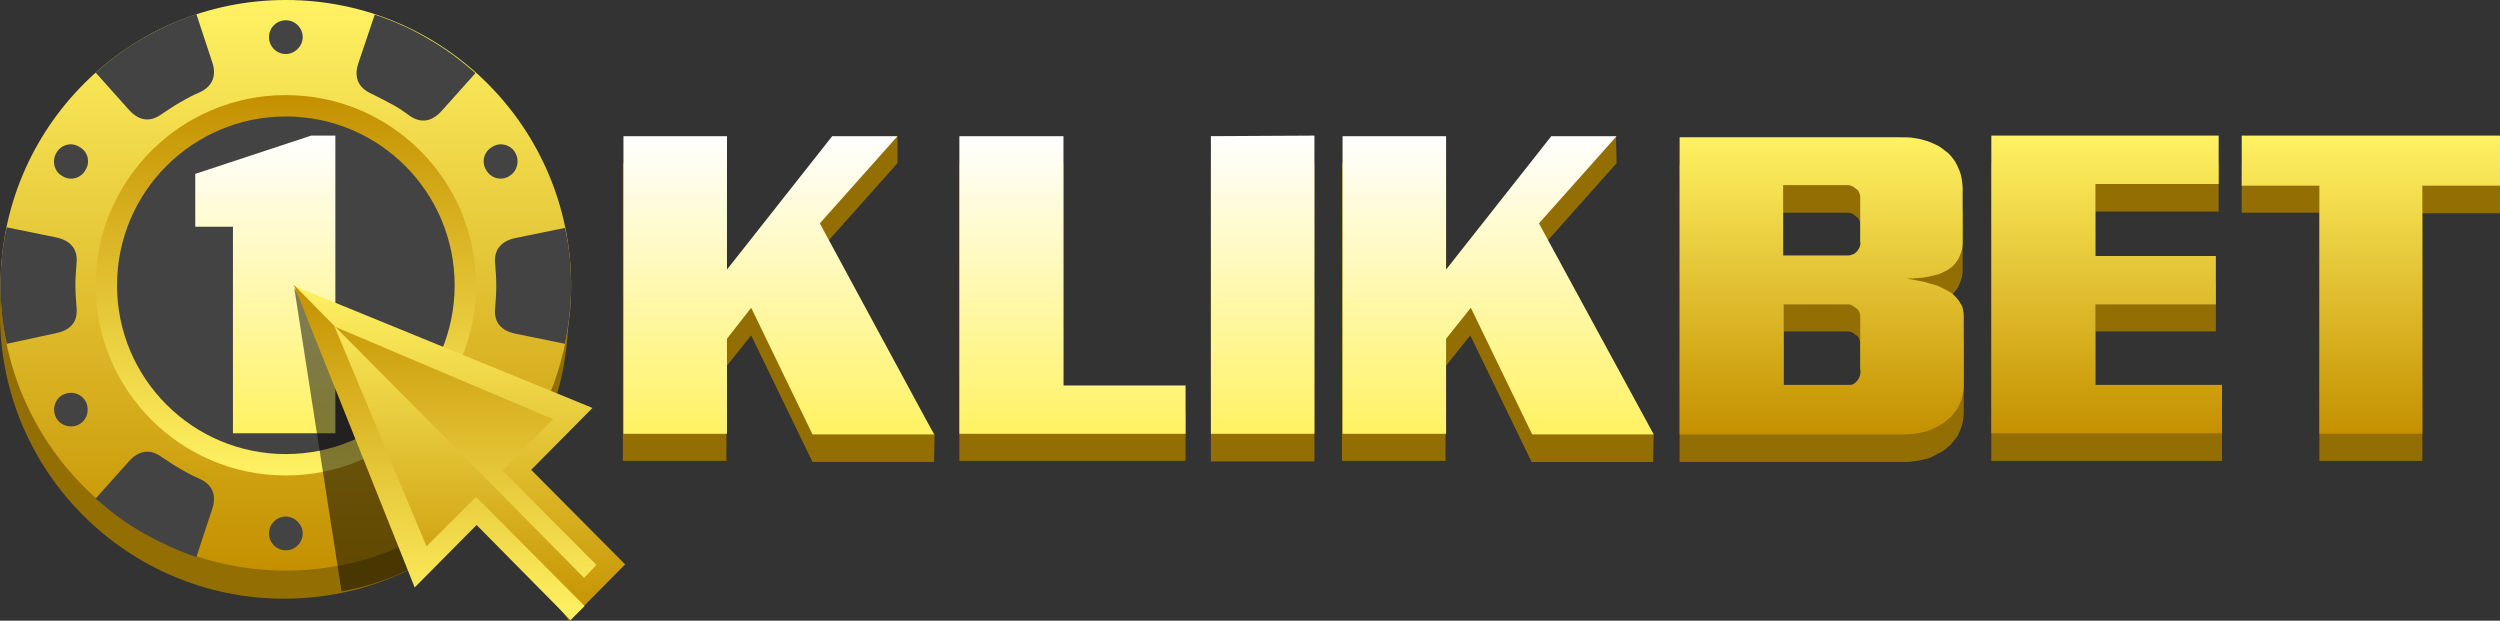 <?xml version="1.0" encoding="UTF-8"?>
<svg version="1.1" viewBox="0 0 444.3 110.3" xml:space="preserve" xmlns="http://www.w3.org/2000/svg">
<rect x="0" y="0" width="444.3" height="110.3" fill="#333333" stroke="none"/>
<style type="text/css">
	.st0{fill:#936F03;}
	.st1{fill:url(#SVGID_1_);}
	.st2{fill:url(#SVGID_2_);}
	.st3{fill-rule:evenodd;clip-rule:evenodd;fill:url(#SVGID_3_);}
	.st4{fill-rule:evenodd;clip-rule:evenodd;fill:#444343;}
	.st5{fill-rule:evenodd;clip-rule:evenodd;fill:url(#SVGID_4_);}
	.st6{fill:url(#SVGID_5_);}
	.st7{opacity:0.502;}
	.st8{fill:url(#SVGID_6_);}
	.st9{fill:url(#SVGID_7_);}
</style>
<title>logo pokervip88</title>





<linearGradient id="SVGID_3_" x1="52.284" x2="52.284" y1="101.72" y2=".356" gradientUnits="userSpaceOnUse">
	<stop stop-color="#C49000" offset="0"/>
	<stop stop-color="#FFF263" offset="1"/>
</linearGradient>









<linearGradient id="SVGID_4_" x1="52.284" x2="52.284" y1="17.288" y2="84.793" gradientUnits="userSpaceOnUse">
	<stop stop-color="#C49000" offset="0"/>
	<stop stop-color="#FFF263" offset="1"/>
</linearGradient>







<g transform="translate(-1.5 -.3)"><g id="klik_copy_2_">
	
		<path class="st0" d="m161 29.3v-4.8l-11.6 4.8-18.8 23.7v-23.7h-18.4v52.9h18.4v-16.8l4.4-5.5 10.9 22.5h21.6l0.1-4.9-20.5-32.6zm29.6 0h-18.6v52.9h40.2v-8.6h-21.7v-44.3zm26.1 53h18.4v-53l-18.4 0.1zm78.7-4.7-20.4-32.8 13.8-15.5-0.1-4.8-11.5 4.8-18.8 23.7v-23.7h-18.4v52.9h18.4v-16.8l4.4-5.5 10.9 22.5h21.6z"/>
	
</g><g id="bet_copy_2_">
	
		<path class="st0" d="m349 57.9c-0.2-0.2-0.5-0.5-0.8-0.7s-0.7-0.4-1.1-0.6c-0.7-0.4-1.6-0.8-2.6-1-0.6-0.2-1.3-0.4-2-0.5s-1.4-0.3-2.1-0.4c0.6 0 1.2 0 1.9-0.1 0.7 0 1.4-0.1 2.2-0.3 0.4-0.1 0.9-0.2 1.3-0.3s0.8-0.3 1.2-0.5c0.5-0.2 0.9-0.5 1.3-0.8s0.7-0.7 1-1.1 0.5-0.9 0.7-1.5c0.2-0.5 0.3-1.2 0.3-1.8v-9.7c0-0.6-0.1-1.2-0.2-1.8s-0.3-1.2-0.6-1.8c-0.2-0.5-0.5-1.1-0.9-1.6s-0.8-1-1.4-1.4c-0.5-0.4-1-0.8-1.7-1.1-0.6-0.3-1.3-0.6-2.1-0.8-0.6-0.2-1.2-0.3-1.9-0.4s-1.4-0.1-2.2-0.1h-39.3v52.8h39.5c0.6 0 1.3 0 2-0.1s1.4-0.2 2.1-0.4c0.6-0.1 1.1-0.3 1.6-0.6s1-0.5 1.5-0.8 1-0.8 1.5-1.2l1.2-1.5c0.3-0.6 0.6-1.3 0.8-2s0.3-1.6 0.3-2.4v-12c0-0.6-0.1-1.2-0.3-1.8-0.4-0.8-0.7-1.3-1.2-1.7zm-16.8 12.9c0 0.3 0 0.6-0.1 0.9s-0.2 0.6-0.4 0.9c-0.2 0.2-0.4 0.5-0.6 0.6-0.2 0.2-0.5 0.3-0.8 0.3h-11.8v-14.3h11.5c0.2 0 0.5 0.1 0.7 0.2s0.5 0.3 0.7 0.5c0.2 0.1 0.4 0.3 0.5 0.6 0.1 0.2 0.2 0.5 0.2 0.7v9.6zm0-22.5c0 0.2-0.1 0.5-0.2 0.8s-0.3 0.5-0.5 0.8c-0.2 0.2-0.4 0.4-0.7 0.5s-0.5 0.2-0.8 0.2h-11.6v-12.5h11.6c0.2 0 0.5 0.1 0.7 0.2s0.5 0.3 0.7 0.5c0.2 0.1 0.4 0.3 0.5 0.6 0.1 0.2 0.2 0.5 0.2 0.7v8.2zm41.7 10.9h21.4v-8.6h-21.4v-12.7h21.9v-8.6h-40.4v52.9h41v-8.6h-22.5zm26-30v8.9h13.8v44.1h18.3v-44h13.8v-8.9h-45.9z"/>
	
</g><g id="klik_2_">
	
		<linearGradient id="SVGID_1_" x1="203.83" x2="203.83" y1="24.457" y2="77.423" gradientUnits="userSpaceOnUse">
			<stop stop-color="#fff" offset="0"/>
			<stop stop-color="#FFF263" offset="1"/>
		</linearGradient>
		<path class="st1" d="m161 24.5h-11.6l-18.7 23.7v-23.7h-18.4v52.9h18.4v-16.9l4.3-5.5 10.9 22.5h21.6l-20.3-37.5zm29.6 0h-18.6v52.9h40.2v-8.6h-21.7v-44.3zm26.1 52.9h18.4v-53l-18.4 0.1zm58.3-37.4 13.8-15.5h-11.6l-18.7 23.7v-23.7h-18.4v52.9h18.4v-16.9l4.4-5.5 10.9 22.5h21.6z" fill="url(#SVGID_1_)"/>
	
</g><g id="bet_2_">
	
		<linearGradient id="SVGID_2_" x1="372.87" x2="372.87" y1="77.423" y2="24.383" gradientUnits="userSpaceOnUse">
			<stop stop-color="#C49000" offset="0"/>
			<stop stop-color="#FFF263" offset="1"/>
		</linearGradient>
		<path class="st2" d="m349 53c-0.2-0.2-0.5-0.5-0.8-0.7s-0.7-0.4-1.1-0.6c-0.7-0.4-1.6-0.8-2.6-1-0.6-0.2-1.3-0.4-2-0.5s-1.4-0.3-2.1-0.4c0.6 0 1.2 0 1.9-0.1 0.7 0 1.4-0.1 2.2-0.3 0.4-0.1 0.9-0.2 1.3-0.3s0.8-0.3 1.2-0.5c0.5-0.2 0.9-0.5 1.3-0.8s0.7-0.7 1-1.1 0.5-0.9 0.7-1.5c0.2-0.5 0.3-1.2 0.3-1.8v-9.7c0-0.6-0.1-1.2-0.2-1.8s-0.3-1.2-0.6-1.8c-0.2-0.5-0.5-1.1-0.9-1.6s-0.8-1-1.4-1.4c-0.5-0.4-1-0.8-1.7-1.1-0.6-0.3-1.3-0.6-2.1-0.8-0.6-0.2-1.2-0.3-1.9-0.4s-1.4-0.1-2.2-0.1h-39.3v52.8h39.5c0.6 0 1.3 0 2-0.1s1.4-0.2 2.1-0.4c0.6-0.1 1.1-0.3 1.6-0.6 0.5-0.2 1-0.5 1.5-0.8s1-0.8 1.5-1.2l1.2-1.5c0.3-0.6 0.6-1.3 0.8-2s0.3-1.6 0.3-2.4v-12c0-0.6-0.1-1.2-0.3-1.8-0.4-0.7-0.7-1.2-1.2-1.7zm-16.8 13c0 0.3 0 0.6-0.1 0.9s-0.2 0.6-0.4 0.9c-0.2 0.2-0.4 0.5-0.6 0.6-0.2 0.2-0.5 0.3-0.8 0.3h-11.8v-14.3h11.5c0.2 0 0.5 0.1 0.7 0.2s0.5 0.3 0.7 0.5c0.2 0.1 0.4 0.3 0.5 0.6 0.1 0.2 0.2 0.5 0.2 0.7v9.6zm0-22.6c0 0.2-0.1 0.5-0.2 0.8s-0.3 0.5-0.5 0.8c-0.2 0.2-0.4 0.4-0.7 0.5s-0.5 0.2-0.8 0.2h-11.6v-12.5h11.6c0.2 0 0.5 0.1 0.7 0.2s0.5 0.3 0.7 0.5c0.2 0.1 0.4 0.3 0.5 0.6 0.1 0.2 0.2 0.5 0.2 0.7v8.2zm41.7 11h21.4v-8.6h-21.4v-12.8h21.9v-8.6h-40.4v52.9h41v-8.6h-22.5zm26-30v8.9h13.8v44.1h18.3v-44.1h13.8v-8.9z" fill="url(#SVGID_2_)"/>
	
</g><g id="Ellipse_1_2_">
	
		<circle class="st0" cx="52" cy="56.2" r="50.5"/>
	
</g><circle class="st3" cx="52.3" cy="51" r="50.7" fill="url(#SVGID_3_)"/><path class="st4" d="m68.1 2.9c3.3 1.1 6.5 2.5 9.5 4.3 3 1.7 5.8 3.8 8.4 6.1l-6 6.7c-1.6 1.8-3.6 2.4-5.8 0.8-1.1-0.8-2.1-1.5-3.3-2.1-1.1-0.6-2.3-1.2-3.5-1.8-2.4-1.1-3-3.1-2.2-5.4z"/><path class="st4" d="m18.5 13.2c2.6-2.3 5.4-4.4 8.4-6.1s6.2-3.2 9.5-4.3l2.8 8.5c0.8 2.3 0.2 4.3-2.2 5.4-1.2 0.5-2.3 1.1-3.5 1.8-1.1 0.6-2.2 1.4-3.3 2.1-2.2 1.6-4.2 1-5.8-0.8z"/><path class="st4" d="m2.7 61.4c-0.8-3.5-1.1-6.9-1.1-10.4 0-3.4 0.3-6.9 1.1-10.3l8.8 1.8c2.4 0.5 3.9 2 3.6 4.6-0.1 1.3-0.2 2.6-0.2 3.9s0.1 2.6 0.2 3.9c0.3 2.7-1.2 4.1-3.6 4.6z"/><path class="st4" d="m18.5 88.9c2.6 2.3 5.4 4.4 8.4 6.1s6.2 3.2 9.5 4.3l2.8-8.5c0.8-2.3 0.2-4.3-2.2-5.4-1.2-0.5-2.3-1.1-3.5-1.8-1.1-0.6-2.2-1.4-3.3-2.1-2.2-1.6-4.2-1-5.8 0.8z"/><path class="st4" d="m101.9 61.4c0.7-3.4 1.1-6.9 1.1-10.3s-0.3-6.9-1.1-10.3l-8.8 1.8c-2.4 0.5-3.9 2-3.6 4.6 0.1 1.3 0.2 2.6 0.2 3.9s-0.1 2.6-0.2 3.9c-0.3 2.7 1.2 4.1 3.6 4.6z"/><path class="st4" d="m52.3 3.9c1.7 0 3 1.4 3 3s-1.4 3-3 3c-1.7 0-3-1.4-3-3s1.3-3 3-3z"/><path class="st4" d="m11.5 27.5c0.8-1.5 2.7-2 4.1-1.1 1.5 0.8 2 2.7 1.1 4.1-0.8 1.5-2.7 2-4.1 1.1-1.5-0.8-1.9-2.7-1.1-4.1z"/><path class="st4" d="m11.5 74.6c-0.8-1.5-0.3-3.3 1.1-4.1 1.5-0.8 3.3-0.3 4.1 1.1 0.8 1.5 0.3 3.3-1.1 4.1s-3.3 0.3-4.1-1.1z"/><circle class="st5" cx="52.3" cy="51" r="33.8" fill="url(#SVGID_4_)"/><circle class="st4" cx="52.3" cy="51" r="30"/><path class="st4" d="m52.3 98.1c1.7 0 3-1.4 3-3s-1.4-3-3-3c-1.7 0-3 1.4-3 3s1.3 3 3 3z"/><path class="st4" d="m93.1 27.5c-0.8-1.5-2.7-2-4.1-1.1-1.5 0.8-2 2.7-1.1 4.1 0.8 1.5 2.7 2 4.1 1.1 1.4-0.8 1.9-2.7 1.1-4.1z"/><g id="_x31__2_">
	
		<linearGradient id="SVGID_5_" x1="48.637" x2="48.637" y1="24.383" y2="77.275" gradientUnits="userSpaceOnUse">
			<stop stop-color="#fff" offset="0"/>
			<stop stop-color="#FFF263" offset="1"/>
		</linearGradient>
		<polygon class="st6" points="36.2 40.6 42.9 40.6 42.9 77.3 61.1 77.3 61.1 24.4 56.8 24.4 36.2 31.2" fill="url(#SVGID_5_)"/>
	
</g><g id="Shape_4_2_" class="st7">
	
		<path d="m56.9 56.3-3.1-4.8 8.4 53.9s9.8-1.5 16.3-6.6c0.2-0.4-21.6-42.5-21.6-42.5z"/>
	
</g><g id="Shape_1_2_">
	
		<linearGradient id="SVGID_6_" x1="83.056" x2="83.056" y1="110.6" y2="51.028" gradientUnits="userSpaceOnUse">
			<stop stop-color="#C49000" offset="0"/>
			<stop stop-color="#FFF263" offset="1"/>
		</linearGradient>
		<polygon class="st8" points="53.5 51 59.2 57.9 75.1 102.2 86 89.8 102.7 110.6 112.6 100.6 95.9 83.8 106.8 72.8" fill="url(#SVGID_6_)"/>
	
</g><g id="Rectangle_2_2_">
	
		<linearGradient id="SVGID_7_" x1="80.581" x2="80.581" y1="50.899" y2="110.53" gradientUnits="userSpaceOnUse">
			<stop stop-color="#C49000" offset="0"/>
			<stop stop-color="#FFF263" offset="1"/>
		</linearGradient>
		<path class="st9" d="m77.3 97.4-16.4-39.2-7.2-7.3 21.5 53.8 11-11.1 16.7 16.9 2.5-2.5-19.3-19.4zm13.5-13.5 9-9.1-38.7-16.4 27 27.2 17.2 17.4 2.2-2.3z" fill="url(#SVGID_7_)"/>
	
</g></g>
</svg>
